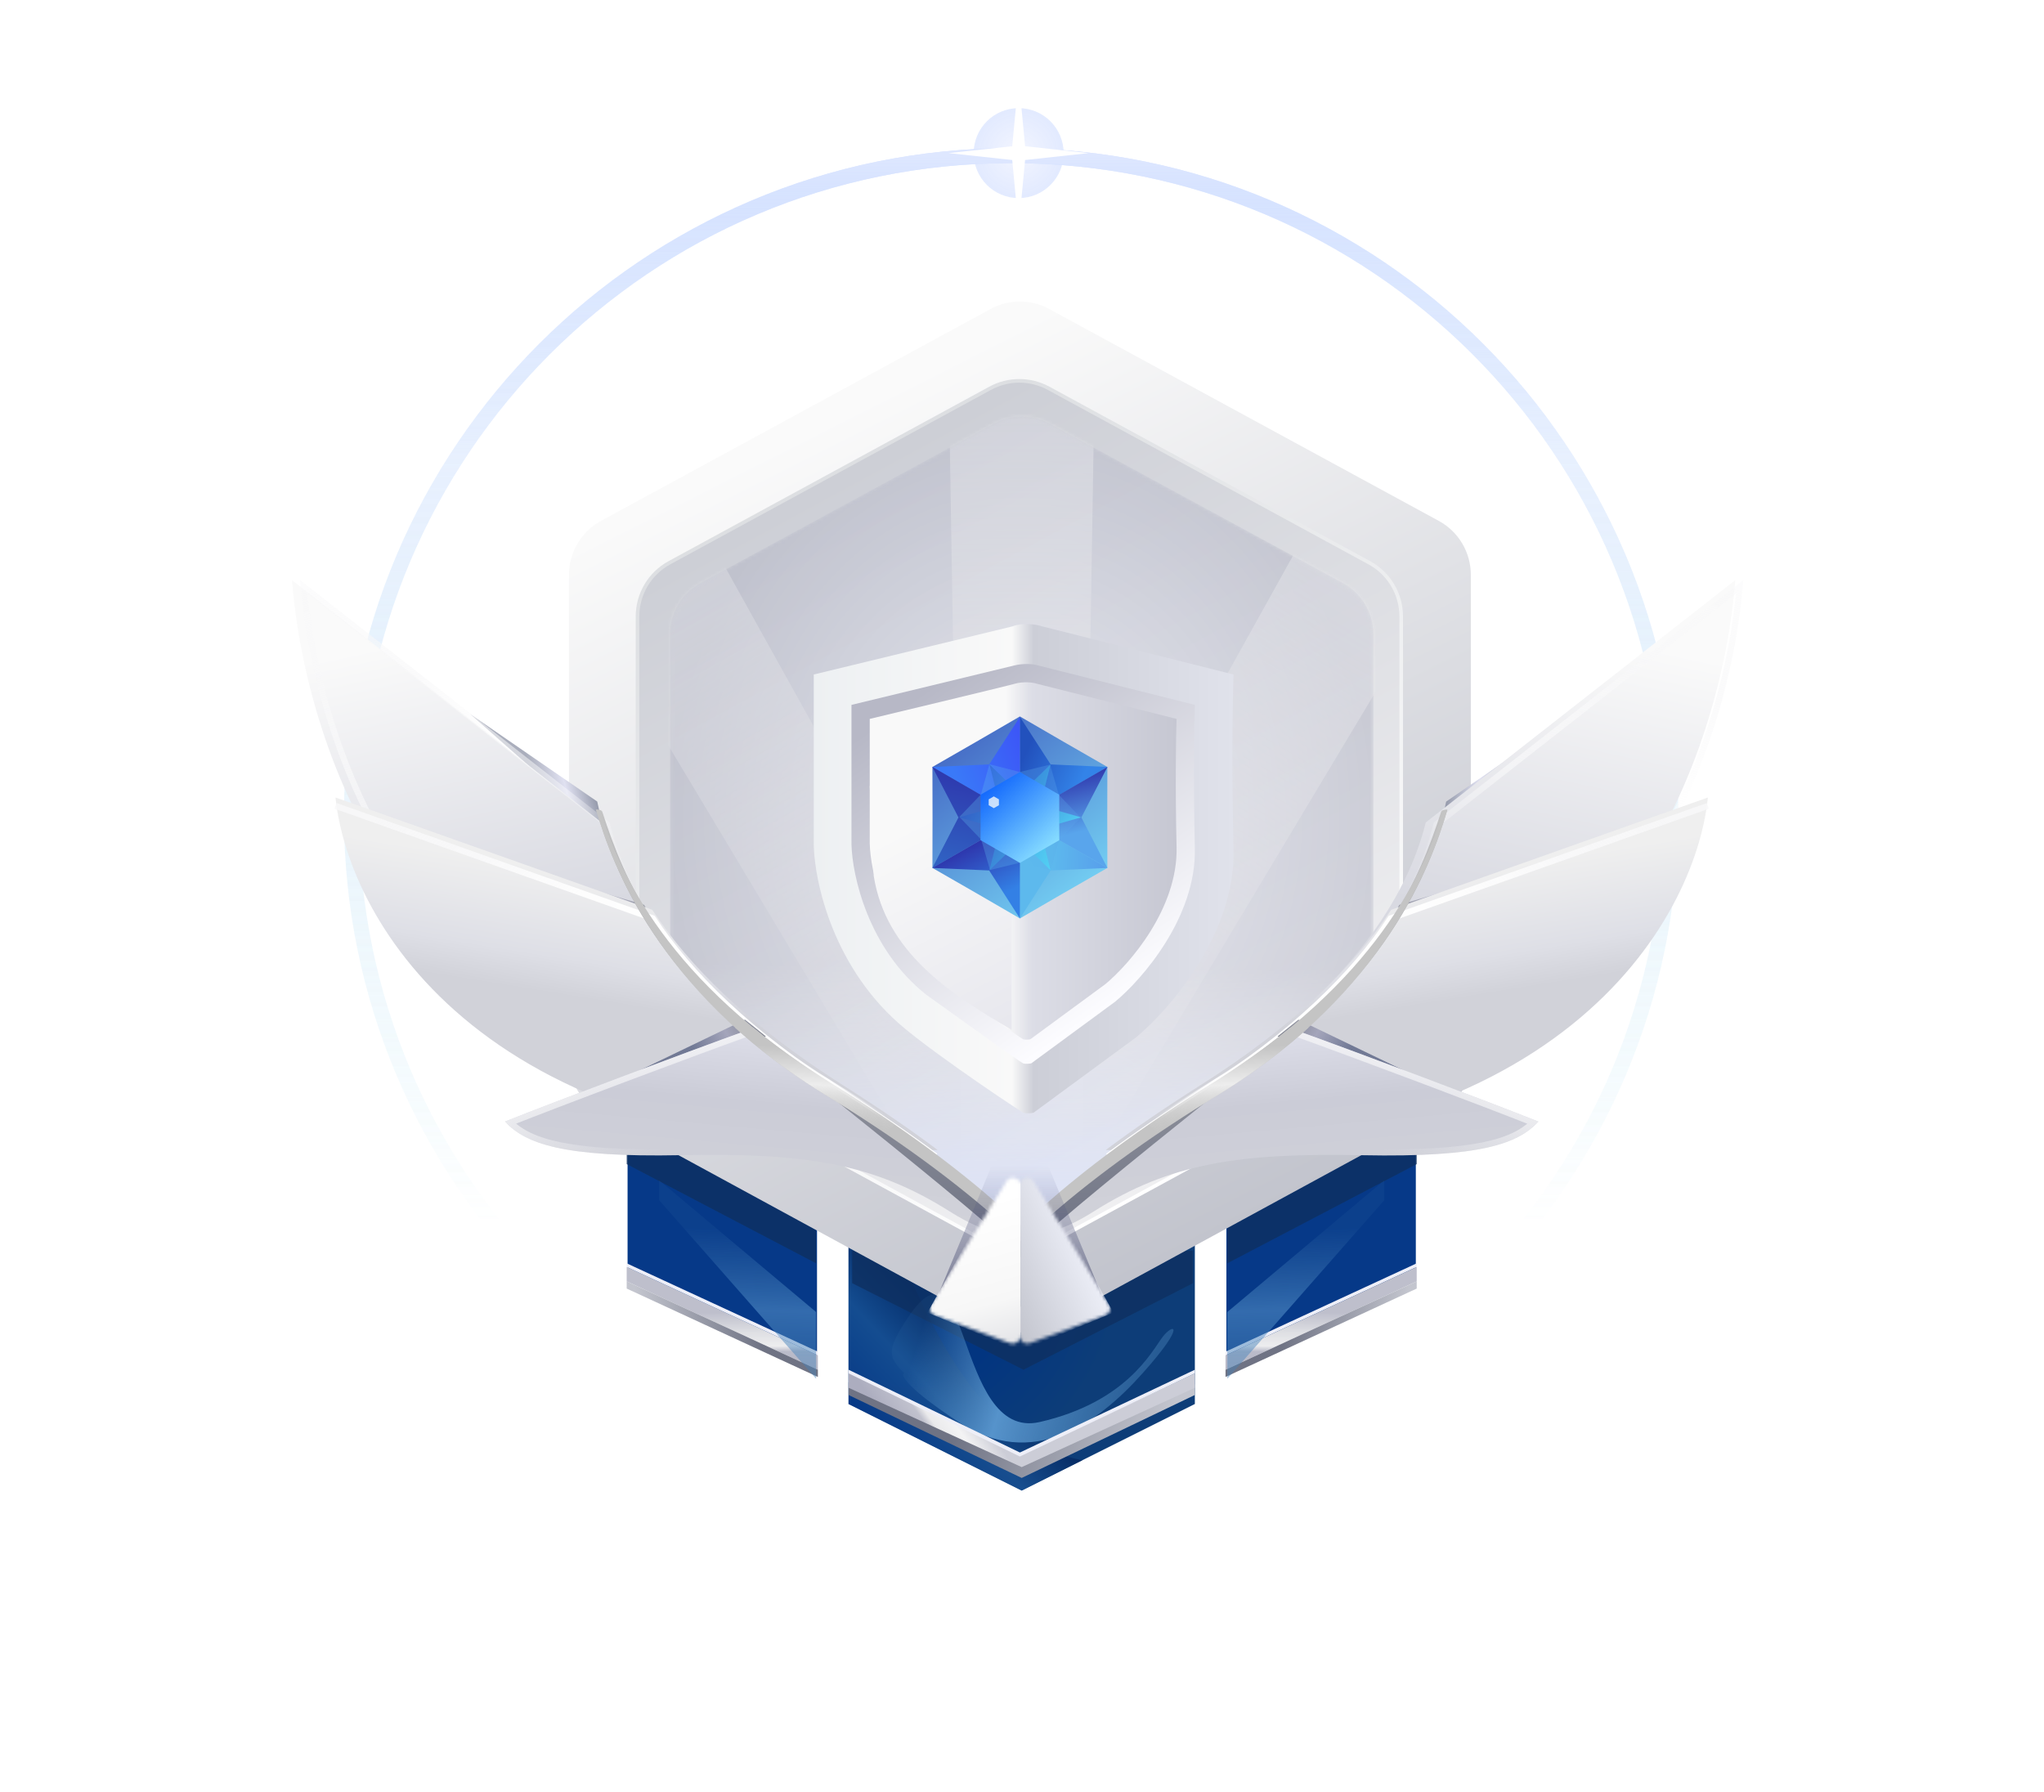 <svg width="626" height="549" viewBox="0 0 626 549" fill="none" xmlns="http://www.w3.org/2000/svg">
<g opacity="0.5" filter="url(#filter0_f_979_604)">
<circle cx="311.976" cy="46.898" r="13.775" fill="url(#paint0_radial_979_604)"/>
</g>
<g filter="url(#filter1_f_979_604)">
<path fill-rule="evenodd" clip-rule="evenodd" d="M309.68 449.447C419.996 449.447 509.424 360.019 509.424 249.704C509.424 139.388 419.996 49.96 309.68 49.96C199.365 49.96 109.937 139.388 109.937 249.704C109.937 360.019 199.365 449.447 309.68 449.447ZM309.68 454.039C422.532 454.039 514.016 362.555 514.016 249.704C514.016 136.852 422.532 45.368 309.68 45.368C196.829 45.368 105.345 136.852 105.345 249.704C105.345 362.555 196.829 454.039 309.68 454.039Z" fill="url(#paint1_linear_979_604)"/>
</g>
<path fill-rule="evenodd" clip-rule="evenodd" d="M309.68 449.447C419.996 449.447 509.424 360.019 509.424 249.704C509.424 139.388 419.996 49.96 309.68 49.96C199.365 49.96 109.937 139.388 109.937 249.704C109.937 360.019 199.365 449.447 309.68 449.447ZM309.68 454.039C422.532 454.039 514.016 362.555 514.016 249.704C514.016 136.852 422.532 45.368 309.68 45.368C196.829 45.368 105.345 136.852 105.345 249.704C105.345 362.555 196.829 454.039 309.68 454.039Z" fill="url(#paint2_linear_979_604)"/>
<g filter="url(#filter2_f_979_604)">
<path d="M311.976 23.939L313.946 44.789L333.405 46.898L313.946 49.008L311.976 69.858L310.007 49.008L290.548 46.898L310.007 44.789L311.976 23.939Z" fill="white"/>
</g>
<g filter="url(#filter3_dd_979_604)">
<path d="M259.879 371.986H365.939V423.912L312.909 450.427L259.879 423.912V371.986Z" fill="url(#paint3_radial_979_604)"/>
<path opacity="0.8" fill-rule="evenodd" clip-rule="evenodd" d="M331.479 441.141L312.907 450.426L259.877 423.911V375.301H274.239C274.501 375.887 274.763 376.474 275.025 377.063C287.395 404.798 300.977 435.254 331.479 441.141Z" fill="url(#paint4_linear_979_604)"/>
<g opacity="0.8" filter="url(#filter4_f_979_604)">
<path d="M313.46 413.416L365.386 386.901V376.958H260.982V386.901L313.46 413.416Z" fill="#0E3060"/>
</g>
<g filter="url(#filter5_f_979_604)">
<path d="M277.002 399.054C271.847 407.273 271.847 409.55 277.002 414.521C276.082 414.521 275.455 417.504 293.574 429.436C316.222 444.351 336.109 429.988 349.919 414.521C363.729 399.054 359.309 399.054 355.995 403.473C352.681 407.893 344.947 423.36 318.432 429.436C291.917 435.512 297.44 366.462 277.002 399.054Z" fill="url(#paint5_linear_979_604)"/>
</g>
<g filter="url(#filter6_d_979_604)">
<path d="M312.907 447.113L259.877 421.703V425.57L312.907 450.98L365.937 425.57V422.256L312.907 447.113Z" fill="url(#paint6_linear_979_604)"/>
<path d="M312.907 443.799L259.877 418.389V423.36L312.907 447.666L365.937 423.36V418.941L312.907 443.799Z" fill="url(#paint7_linear_979_604)"/>
<path fill-rule="evenodd" clip-rule="evenodd" d="M365.938 418.941L312.353 444.411L259.878 418.941V417.836L312.358 443.186L365.938 417.836V418.941Z" fill="#EEEFF8"/>
</g>
<path d="M375.597 325.584H433.616V385.433L404.606 399.475L375.597 412.863V325.584Z" fill="#063988"/>
<g opacity="0.8" filter="url(#filter7_f_979_604)">
<path d="M433.886 350.441V329.45L375.884 357.622V380.823L433.886 350.441Z" fill="#0E3060"/>
</g>
<g filter="url(#filter8_d_979_604)">
<path fill-rule="evenodd" clip-rule="evenodd" d="M433.884 386.348L375.33 413.415V412.311L433.884 385.243V386.348Z" fill="#EEEFF8"/>
<path fill-rule="evenodd" clip-rule="evenodd" d="M433.885 390.768L375.331 417.835V413.416L433.885 386.349V390.768Z" fill="url(#paint8_linear_979_604)"/>
<path fill-rule="evenodd" clip-rule="evenodd" d="M433.885 392.977L375.331 420.045V417.835L433.885 390.768V392.977Z" fill="url(#paint9_linear_979_604)"/>
</g>
<g filter="url(#filter9_f_979_604)">
<path d="M375.884 395.738L423.942 355.413V361.489L375.884 416.177V395.738Z" fill="url(#paint10_linear_979_604)"/>
</g>
<path d="M250.221 325.584H192.201V385.433L221.211 399.475L250.221 412.863V325.584Z" fill="#063988"/>
<g opacity="0.8" filter="url(#filter10_f_979_604)">
<path d="M191.935 350.441V329.45L249.937 357.622V380.823L191.935 350.441Z" fill="#0E3060"/>
</g>
<g filter="url(#filter11_d_979_604)">
<path fill-rule="evenodd" clip-rule="evenodd" d="M191.934 390.768L250.488 417.835V413.416L191.934 386.349V390.768Z" fill="url(#paint11_linear_979_604)"/>
<path fill-rule="evenodd" clip-rule="evenodd" d="M191.934 392.977L250.488 420.045V417.835L191.934 390.768V392.977Z" fill="url(#paint12_linear_979_604)"/>
<path fill-rule="evenodd" clip-rule="evenodd" d="M191.934 386.348L250.488 413.415V412.311L191.934 385.243V386.348Z" fill="#EEEFF8"/>
</g>
<g filter="url(#filter12_f_979_604)">
<path d="M249.937 395.738L201.878 355.413V361.489L249.937 416.177V395.738Z" fill="url(#paint13_linear_979_604)"/>
</g>
<path d="M303.382 88.516L184.064 153.424C178.02 156.712 174.258 163.042 174.258 169.922L174.258 318.294C174.258 325.175 178.02 331.505 184.064 334.793L303.382 399.7C308.978 402.744 315.736 402.744 321.332 399.7L440.65 334.793C446.694 331.505 450.457 325.175 450.457 318.294L450.457 169.922C450.457 163.042 446.694 156.712 440.65 153.424L321.332 88.516C315.736 85.472 308.978 85.472 303.382 88.516Z" fill="url(#paint14_linear_979_604)"/>
<path d="M303.251 112.803L205.019 166.241C198.997 169.516 195.249 175.822 195.249 182.677L195.249 304.982C195.249 311.837 198.997 318.143 205.019 321.418L303.251 374.855C308.826 377.888 315.558 377.888 321.133 374.855L419.365 321.418C425.386 318.143 429.135 311.837 429.135 304.982L429.135 182.677C429.135 175.822 425.386 169.516 419.365 166.241L321.133 112.803C315.558 109.771 308.826 109.771 303.251 112.803Z" fill="url(#paint15_linear_979_604)"/>
<g filter="url(#filter13_f_979_604)">
<path d="M303.251 112.803L205.019 166.241C198.997 169.516 195.249 175.822 195.249 182.677L195.249 304.982C195.249 311.837 198.997 318.143 205.019 321.418L303.251 374.855C308.826 377.888 315.558 377.888 321.133 374.855L419.365 321.418C425.386 318.143 429.135 311.837 429.135 304.982L429.135 182.677C429.135 175.822 425.386 169.516 419.365 166.241L321.133 112.803C315.558 109.771 308.826 109.771 303.251 112.803Z" stroke="url(#paint16_linear_979_604)" stroke-width="1.105"/>
</g>
<g opacity="0.5">
<mask id="mask0_979_604" style="mask-type:alpha" maskUnits="userSpaceOnUse" x="205" y="121" width="216" height="246">
<path d="M304.411 123.607L214.491 172.478C208.76 175.593 205.192 181.593 205.192 188.116L205.192 299.974C205.192 306.497 208.76 312.497 214.491 315.612L304.411 364.483C309.711 367.364 316.109 367.364 321.409 364.483L411.329 315.612C417.06 312.497 420.628 306.497 420.628 299.974L420.628 188.116C420.628 181.593 417.06 175.593 411.329 172.478L321.409 123.607C316.109 120.726 309.711 120.726 304.411 123.607Z" fill="#A6D3DE"/>
</mask>
<g mask="url(#mask0_979_604)">
<path d="M304.411 123.607L214.491 172.478C208.76 175.593 205.192 181.593 205.192 188.116L205.192 299.974C205.192 306.497 208.76 312.497 214.491 315.612L304.411 364.483C309.711 367.364 316.109 367.364 321.409 364.483L411.329 315.612C417.06 312.497 420.628 306.497 420.628 299.974L420.628 188.116C420.628 181.593 417.06 175.593 411.329 172.478L321.409 123.607C316.109 120.726 309.711 120.726 304.411 123.607Z" fill="url(#paint17_radial_979_604)"/>
<path opacity="0.5" d="M294.903 374.042L290.624 114.034H335.197L330.918 374.042H294.903Z" fill="url(#paint18_linear_979_604)"/>
<path opacity="0.5" d="M294.331 371.736L160.621 148.702L199.222 126.416L325.521 353.729L294.331 371.736Z" fill="url(#paint19_linear_979_604)"/>
<path opacity="0.5" d="M290.616 353.728L416.914 126.415L455.515 148.701L321.806 371.735L290.616 353.728Z" fill="url(#paint20_linear_979_604)"/>
<rect x="205.193" y="229.181" width="215.435" height="139.909" fill="url(#paint21_linear_979_604)"/>
<g filter="url(#filter14_i_979_604)">
<path d="M304.411 123.607L214.491 172.478C208.76 175.593 205.192 181.593 205.192 188.116L205.192 299.974C205.192 306.497 208.76 312.497 214.491 315.612L304.411 364.483C309.711 367.364 316.109 367.364 321.409 364.483L411.329 315.612C417.06 312.497 420.628 306.497 420.628 299.974L420.628 188.116C420.628 181.593 417.06 175.593 411.329 172.478L321.409 123.607C316.109 120.726 309.711 120.726 304.411 123.607Z" fill="#6052B4" fill-opacity="0.01"/>
</g>
</g>
</g>
<g filter="url(#filter15_d_979_604)">
<path d="M481.811 207.477L442.911 234.266L440.803 243.659L481.811 207.477Z" fill="url(#paint22_linear_979_604)"/>
<g filter="url(#filter16_d_979_604)">
<path fill-rule="evenodd" clip-rule="evenodd" d="M395.632 303.227C421.52 281.415 434.31 259.919 439.137 240.65L533.913 166.439C530.052 217.996 496.953 316.772 395.632 303.227Z" fill="url(#paint23_linear_979_604)"/>
</g>
<path d="M439.959 241.186L532.813 168.479C530.556 194.052 521.283 230.227 500.567 258.701C479.611 287.506 446.95 308.441 397.836 302.571C422.633 281.244 435.12 260.196 439.959 241.186Z" stroke="url(#paint24_linear_979_604)" stroke-width="1.858"/>
<path d="M487.782 248.282L428.574 265.909L424.242 273.488L487.782 248.282Z" fill="url(#paint25_linear_979_604)"/>
<g filter="url(#filter17_d_979_604)">
<path fill-rule="evenodd" clip-rule="evenodd" d="M426.063 269.971C414.746 287.319 396.289 305.562 367.785 323.617C356.514 330.756 346.864 337.392 338.647 343.552C477.165 347.236 519.198 273.603 523.065 235.578L426.063 269.971Z" fill="url(#paint26_linear_979_604)"/>
</g>
<path d="M339.314 342.881C347.387 336.861 356.82 330.39 367.788 323.443C396.169 305.465 414.59 287.302 425.919 270.022L523.062 235.579" stroke="url(#paint27_linear_979_604)" stroke-width="1.858"/>
<path d="M430.903 317.08L397.662 301.069L391.247 306.207L430.903 317.08Z" fill="url(#paint28_linear_979_604)"/>
<path fill-rule="evenodd" clip-rule="evenodd" d="M395.123 303.655C387.255 310.242 378.191 316.856 367.788 323.445C342.212 339.646 324.981 353.256 313.894 364.591C315.419 367.861 323.27 367.218 334.903 359.849C358.484 344.913 379.704 341.837 417.256 342.581C453.746 343.304 464.89 339.017 471.154 332.278C456.085 326.269 418.419 312.072 395.123 303.655Z" fill="url(#paint29_linear_979_604)"/>
<path d="M368.286 324.23C378.539 317.735 387.503 311.212 395.309 304.71C417.984 312.911 453.794 326.401 469.507 332.623C463.341 338.483 451.902 342.338 417.274 341.652C379.654 340.906 358.215 343.983 334.406 359.064C328.646 362.713 323.888 364.653 320.438 365.296C318.709 365.619 317.367 365.605 316.41 365.365C315.802 365.212 315.378 364.978 315.092 364.698C326.128 353.541 343.15 340.151 368.286 324.23Z" stroke="url(#paint30_linear_979_604)" stroke-width="1.858"/>
<g filter="url(#filter18_d_979_604)">
<path d="M375.258 318.903C424.548 289.124 438.154 251.515 443.288 234.187C442.646 234.187 441.566 234.21 441.363 234.828C434.396 256.008 424.143 282.321 379.75 313.127C336.108 340.083 305.516 368.108 297.601 379.874L300.919 384.366C313.222 370.247 307.978 372.814 375.258 318.903Z" fill="url(#paint31_linear_979_604)"/>
<path d="M375.257 320.187C424.034 289.381 438.153 251.515 443.287 234.187C442.646 234.187 442.207 234.21 442.004 234.828C435.918 253.329 421.68 286.814 370.765 318.262C327.123 345.217 304.232 368.749 296.316 380.516L297.6 385.008C302.093 375.809 325.967 349.966 375.257 320.187Z" fill="#C4C4C4"/>
<path fill-rule="evenodd" clip-rule="evenodd" d="M370.428 317.716C421.188 286.364 435.345 253.018 441.394 234.628L442.614 235.029C436.492 253.64 422.173 287.264 371.102 318.808C327.502 345.737 304.695 369.212 296.849 380.874L295.784 380.158C303.77 368.287 326.744 344.697 370.428 317.716Z" fill="url(#paint32_linear_979_604)"/>
<path fill-rule="evenodd" clip-rule="evenodd" d="M400.73 300.933C393.506 307.487 385.086 313.98 375.259 320.187C367.846 324.665 361.008 329.054 354.725 333.311L351.741 330.659C357.587 326.632 363.922 322.489 370.766 318.261C380.064 312.518 388.139 306.708 395.164 300.933H400.73Z" fill="url(#paint33_linear_979_604)"/>
</g>
</g>
<g filter="url(#filter19_d_979_604)">
<path d="M144.007 207.477L182.907 234.266L185.016 243.659L144.007 207.477Z" fill="url(#paint34_linear_979_604)"/>
<g filter="url(#filter20_d_979_604)">
<path fill-rule="evenodd" clip-rule="evenodd" d="M230.188 303.229C204.3 281.417 191.51 259.921 186.683 240.652L91.907 166.441C95.769 217.998 128.867 316.774 230.188 303.229Z" fill="url(#paint35_linear_979_604)"/>
</g>
<path d="M185.862 241.184L93.002 168.473C95.258 194.047 104.531 230.225 125.249 258.702C146.207 287.509 178.87 308.445 227.989 302.572C203.189 281.244 190.701 260.195 185.862 241.184Z" stroke="url(#paint36_linear_979_604)" stroke-width="1.852"/>
<path d="M138.036 248.283L197.244 265.91L201.576 273.489L138.036 248.283Z" fill="url(#paint37_linear_979_604)"/>
<g filter="url(#filter21_d_979_604)">
<path fill-rule="evenodd" clip-rule="evenodd" d="M199.755 269.972C211.071 287.321 229.528 305.564 258.034 323.621C269.304 330.759 278.953 337.395 287.171 343.554C148.654 347.238 106.622 273.605 102.755 235.581L199.755 269.972Z" fill="url(#paint38_linear_979_604)"/>
</g>
<path d="M286.504 342.882C278.432 336.863 268.999 330.392 258.031 323.445C229.649 305.467 211.228 287.304 199.9 270.024L102.756 235.581" stroke="url(#paint39_linear_979_604)" stroke-width="1.852"/>
<path d="M194.914 317.081L228.155 301.07L234.57 306.207L194.914 317.081Z" fill="url(#paint40_linear_979_604)"/>
<path fill-rule="evenodd" clip-rule="evenodd" d="M230.695 303.655C238.562 310.242 247.626 316.856 258.029 323.445C283.605 339.646 300.836 353.256 311.924 364.591C310.399 367.861 302.547 367.218 290.914 359.849C267.334 344.913 246.114 341.837 208.562 342.581C172.071 343.304 160.928 339.017 154.664 332.278C169.733 326.269 207.399 312.072 230.695 303.655Z" fill="url(#paint41_linear_979_604)"/>
<path d="M257.533 324.227C247.279 317.732 238.316 311.209 230.509 304.707C207.833 312.909 172.017 326.401 156.305 332.622C162.471 338.485 173.91 342.341 208.543 341.655C246.163 340.909 267.602 343.986 291.41 359.067C297.17 362.715 301.929 364.655 305.379 365.299C307.108 365.622 308.451 365.608 309.408 365.368C310.017 365.215 310.442 364.979 310.729 364.698C299.693 353.54 282.67 340.149 257.533 324.227Z" stroke="url(#paint42_linear_979_604)" stroke-width="1.852"/>
<g filter="url(#filter22_d_979_604)">
<path d="M250.559 318.904C201.269 289.125 187.663 251.516 182.529 234.188C183.17 234.188 184.25 234.211 184.454 234.829C191.421 256.008 201.673 282.322 246.066 313.128C289.708 340.084 320.3 368.109 328.216 379.875L324.898 384.367C312.595 370.248 317.838 372.815 250.559 318.904Z" fill="url(#paint43_linear_979_604)"/>
<path d="M250.559 320.188C201.783 289.382 187.664 251.516 182.529 234.188C183.171 234.188 183.609 234.211 183.813 234.829C189.898 253.33 204.136 286.815 255.052 318.263C298.694 345.218 321.585 368.75 329.5 380.517L328.216 385.009C323.724 375.81 299.849 349.967 250.559 320.188Z" fill="#C4C4C4"/>
<path fill-rule="evenodd" clip-rule="evenodd" d="M255.389 317.717C204.629 286.365 190.471 253.019 184.422 234.629L183.203 235.03C189.325 253.641 203.643 287.265 254.714 318.809C298.314 345.738 321.122 369.213 328.967 380.875L330.032 380.158C322.047 368.288 299.073 344.698 255.389 317.717Z" fill="url(#paint44_linear_979_604)"/>
<path fill-rule="evenodd" clip-rule="evenodd" d="M225.087 300.934C232.31 307.488 240.731 313.981 250.558 320.187C257.97 324.666 264.808 329.055 271.091 333.312L274.075 330.66C268.229 326.633 261.895 322.49 255.05 318.262C245.752 312.519 237.678 306.709 230.652 300.934H225.087Z" fill="url(#paint45_linear_979_604)"/>
</g>
</g>
<g filter="url(#filter23_f_979_604)">
<path d="M312.357 330.004L338.872 394.082H285.842L312.357 330.004Z" fill="url(#paint46_linear_979_604)"/>
</g>
<mask id="mask1_979_604" style="mask-type:alpha" maskUnits="userSpaceOnUse" x="284" y="354" width="57" height="52">
<path fill-rule="evenodd" clip-rule="evenodd" d="M285.064 393.482C284.336 394.668 284.873 396.225 286.179 396.709L309.404 405.325C310.847 405.86 312.382 404.793 312.382 403.253L312.382 356.803C312.382 354.574 309.455 353.748 308.289 355.647L285.064 393.482ZM339.7 393.482C340.428 394.668 339.891 396.225 338.585 396.709L315.36 405.325C313.917 405.86 312.382 404.793 312.382 403.253L312.382 356.803C312.382 354.574 315.309 353.748 316.475 355.647L339.7 393.482Z" fill="url(#paint47_linear_979_604)"/>
</mask>
<g mask="url(#mask1_979_604)">
<path d="M312.538 407.63L341.011 395.936L312.538 344.584L312.538 407.63Z" fill="url(#paint48_linear_979_604)"/>
<path d="M312.54 407.63L284.067 395.936L312.54 344.584L312.54 407.63Z" fill="url(#paint49_linear_979_604)"/>
</g>
<g filter="url(#filter24_d_979_604)">
<path d="M249.222 247.755V195.576L310.097 180.83C313.122 179.617 317.408 180.2 319.172 180.83L377.779 195.576C377.527 202.76 377.174 223.556 377.779 249.268C378.384 274.979 358.117 298.296 347.908 306.741L316.525 329.805C315.895 329.931 314.408 330.108 313.5 329.805C312.593 329.503 288.278 313.231 277.202 304.094C255.272 286.004 249.474 259.351 249.222 247.755Z" fill="url(#paint50_linear_979_604)"/>
<path d="M260.776 247.564V204.882L310.572 192.82C313.206 192.137 316.552 192.304 317.995 192.82L365.935 204.882C365.729 210.759 365.44 227.77 365.935 248.801C366.43 269.833 349.852 288.906 341.501 295.813L315.83 314.68C315.314 314.783 314.098 314.927 313.356 314.68C312.613 314.432 293.252 300.556 283.664 293.648C265.849 279.545 260.983 257.049 260.776 247.564Z" fill="url(#paint51_linear_979_604)"/>
<path d="M266.37 247.314V209.173C266.37 209.173 308.567 199.071 310.868 198.394C313.17 197.716 316.212 197.933 317.502 198.394L360.341 209.173C360.157 214.424 359.899 229.625 360.341 248.419C360.784 267.214 345.969 284.257 338.507 290.43L315.567 307.29C315.106 307.382 314.019 307.511 313.356 307.29C312.692 307.069 295.391 294.668 286.823 288.495C270.903 275.892 266.554 255.79 266.37 247.314Z" fill="url(#paint52_linear_979_604)"/>
<g filter="url(#filter25_f_979_604)">
<path d="M267.59 257.265C271.263 280.53 290.855 293.387 309.834 304.407V229.714H266.365L267.59 257.265Z" fill="url(#paint53_linear_979_604)"/>
</g>
</g>
</g>
<g filter="url(#filter26_d_979_604)">
<path d="M312.358 215.023L325.737 222.785L339.148 230.491L339.115 245.958L339.148 261.425L325.737 269.13L312.358 276.892L298.98 269.13L285.568 261.425L285.601 245.958L285.568 230.491L298.98 222.785L312.358 215.023Z" fill="url(#paint54_linear_979_604)"/>
<path d="M312.358 246.087V215.152L321.768 229.717L339.168 230.491L312.358 246.087Z" fill="url(#paint55_linear_979_604)"/>
<path d="M312.358 245.957L339.168 261.425L331.177 245.957L339.168 230.49L312.358 245.957Z" fill="url(#paint56_linear_979_604)"/>
<path d="M312.358 245.958V276.892L321.768 262.199L339.168 261.425L312.358 245.958Z" fill="url(#paint57_linear_979_604)"/>
<path d="M312.358 246.087V215.152L302.949 229.717L285.549 230.491L312.358 246.087Z" fill="url(#paint58_linear_979_604)"/>
<path d="M312.358 245.957L285.549 261.425L293.54 245.957L285.549 230.49L312.358 245.957Z" fill="url(#paint59_linear_979_604)"/>
<path d="M312.358 245.958V276.892L302.949 262.199L285.549 261.425L312.358 245.958Z" fill="url(#paint60_linear_979_604)"/>
<g opacity="0.3">
<path d="M303.018 229.663L312.318 232.039L321.59 229.775L324.293 239.049L330.972 246.026L324.375 252.924L321.783 262.166L312.483 259.79L303.211 262.054L300.509 252.78L293.829 245.803L300.426 238.905L303.018 229.663Z" fill="url(#paint61_linear_979_604)" style="mix-blend-mode:hard-light"/>
</g>
<g opacity="0.6">
<path d="M303.037 229.726L312.39 238.781L321.743 229.726L318.578 242.354L331.097 245.926L318.578 249.499L321.743 262.126L312.39 253.071L303.037 262.126L306.202 249.499L293.684 245.926L306.202 242.354L303.037 229.726Z" fill="url(#paint62_linear_979_604)" style="mix-blend-mode:hard-light"/>
</g>
<path d="M312.358 232.037L318.379 235.53L324.414 238.997L324.399 245.958L324.414 252.918L318.379 256.385L312.358 259.878L306.338 256.385L300.303 252.918L300.317 245.958L300.303 238.997L306.338 235.53L312.358 232.037Z" fill="url(#paint63_linear_979_604)" style="mix-blend-mode:hard-light"/>
<g opacity="0.8">
<path d="M304.367 239.513L305.148 239.964L305.93 240.415L305.93 241.317L305.93 242.219L305.148 242.67L304.367 243.122L303.586 242.67L302.804 242.219L302.804 241.317L302.804 240.415L303.586 239.964L304.367 239.513Z" fill="#F1F8FA" style="mix-blend-mode:hard-light"/>
</g>
</g>
<defs>
<filter id="filter0_f_979_604" x="295.139" y="30.062" width="33.673" height="33.673" filterUnits="userSpaceOnUse" color-interpolation-filters="sRGB">
<feFlood flood-opacity="0" result="BackgroundImageFix"/>
<feBlend mode="normal" in="SourceGraphic" in2="BackgroundImageFix" result="shape"/>
<feGaussianBlur stdDeviation="1.531" result="effect1_foregroundBlur_979_604"/>
</filter>
<filter id="filter1_f_979_604" x="90.039" y="30.062" width="439.283" height="439.283" filterUnits="userSpaceOnUse" color-interpolation-filters="sRGB">
<feFlood flood-opacity="0" result="BackgroundImageFix"/>
<feBlend mode="normal" in="SourceGraphic" in2="BackgroundImageFix" result="shape"/>
<feGaussianBlur stdDeviation="7.653" result="effect1_foregroundBlur_979_604"/>
</filter>
<filter id="filter2_f_979_604" x="289.629" y="23.021" width="44.693" height="47.755" filterUnits="userSpaceOnUse" color-interpolation-filters="sRGB">
<feFlood flood-opacity="0" result="BackgroundImageFix"/>
<feBlend mode="normal" in="SourceGraphic" in2="BackgroundImageFix" result="shape"/>
<feGaussianBlur stdDeviation="0.459" result="effect1_foregroundBlur_979_604"/>
</filter>
<filter id="filter3_dd_979_604" x="0.071" y="0.519" width="625.678" height="548.42" filterUnits="userSpaceOnUse" color-interpolation-filters="sRGB">
<feFlood flood-opacity="0" result="BackgroundImageFix"/>
<feColorMatrix in="SourceAlpha" type="matrix" values="0 0 0 0 0 0 0 0 0 0 0 0 0 0 0 0 0 0 127 0" result="hardAlpha"/>
<feOffset/>
<feGaussianBlur stdDeviation="15.306"/>
<feColorMatrix type="matrix" values="0 0 0 0 0.559 0 0 0 0 0.71 0 0 0 0 0.938 0 0 0 1 0"/>
<feBlend mode="normal" in2="BackgroundImageFix" result="effect1_dropShadow_979_604"/>
<feColorMatrix in="SourceAlpha" type="matrix" values="0 0 0 0 0 0 0 0 0 0 0 0 0 0 0 0 0 0 127 0" result="hardAlpha"/>
<feOffset dy="6.122"/>
<feGaussianBlur stdDeviation="45.918"/>
<feColorMatrix type="matrix" values="0 0 0 0 0.671 0 0 0 0 0.802 0 0 0 0 1 0 0 0 0.6 0"/>
<feBlend mode="normal" in2="effect1_dropShadow_979_604" result="effect2_dropShadow_979_604"/>
<feBlend mode="normal" in="SourceGraphic" in2="effect2_dropShadow_979_604" result="shape"/>
</filter>
<filter id="filter4_f_979_604" x="256.563" y="372.539" width="113.242" height="45.296" filterUnits="userSpaceOnUse" color-interpolation-filters="sRGB">
<feFlood flood-opacity="0" result="BackgroundImageFix"/>
<feBlend mode="normal" in="SourceGraphic" in2="BackgroundImageFix" result="shape"/>
<feGaussianBlur stdDeviation="2.21" result="effect1_foregroundBlur_979_604"/>
</filter>
<filter id="filter5_f_979_604" x="264.297" y="381.432" width="103.935" height="63.122" filterUnits="userSpaceOnUse" color-interpolation-filters="sRGB">
<feFlood flood-opacity="0" result="BackgroundImageFix"/>
<feBlend mode="normal" in="SourceGraphic" in2="BackgroundImageFix" result="shape"/>
<feGaussianBlur stdDeviation="4.419" result="effect1_foregroundBlur_979_604"/>
</filter>
<filter id="filter6_d_979_604" x="256.563" y="410.102" width="112.69" height="40.878" filterUnits="userSpaceOnUse" color-interpolation-filters="sRGB">
<feFlood flood-opacity="0" result="BackgroundImageFix"/>
<feColorMatrix in="SourceAlpha" type="matrix" values="0 0 0 0 0 0 0 0 0 0 0 0 0 0 0 0 0 0 127 0" result="hardAlpha"/>
<feOffset dy="-4.419"/>
<feGaussianBlur stdDeviation="1.657"/>
<feColorMatrix type="matrix" values="0 0 0 0 0 0 0 0 0 0 0 0 0 0 0 0 0 0 0.25 0"/>
<feBlend mode="normal" in2="BackgroundImageFix" result="effect1_dropShadow_979_604"/>
<feBlend mode="normal" in="SourceGraphic" in2="effect1_dropShadow_979_604" result="shape"/>
</filter>
<filter id="filter7_f_979_604" x="371.465" y="325.031" width="66.84" height="60.211" filterUnits="userSpaceOnUse" color-interpolation-filters="sRGB">
<feFlood flood-opacity="0" result="BackgroundImageFix"/>
<feBlend mode="normal" in="SourceGraphic" in2="BackgroundImageFix" result="shape"/>
<feGaussianBlur stdDeviation="2.21" result="effect1_foregroundBlur_979_604"/>
</filter>
<filter id="filter8_d_979_604" x="370.911" y="376.405" width="67.393" height="43.64" filterUnits="userSpaceOnUse" color-interpolation-filters="sRGB">
<feFlood flood-opacity="0" result="BackgroundImageFix"/>
<feColorMatrix in="SourceAlpha" type="matrix" values="0 0 0 0 0 0 0 0 0 0 0 0 0 0 0 0 0 0 127 0" result="hardAlpha"/>
<feOffset dy="-4.419"/>
<feGaussianBlur stdDeviation="2.21"/>
<feColorMatrix type="matrix" values="0 0 0 0 0 0 0 0 0 0 0 0 0 0 0 0 0 0 0.25 0"/>
<feBlend mode="normal" in2="BackgroundImageFix" result="effect1_dropShadow_979_604"/>
<feBlend mode="normal" in="SourceGraphic" in2="effect1_dropShadow_979_604" result="shape"/>
</filter>
<filter id="filter9_f_979_604" x="367.045" y="346.575" width="65.735" height="78.44" filterUnits="userSpaceOnUse" color-interpolation-filters="sRGB">
<feFlood flood-opacity="0" result="BackgroundImageFix"/>
<feBlend mode="normal" in="SourceGraphic" in2="BackgroundImageFix" result="shape"/>
<feGaussianBlur stdDeviation="4.419" result="effect1_foregroundBlur_979_604"/>
</filter>
<filter id="filter10_f_979_604" x="187.515" y="325.031" width="66.84" height="60.211" filterUnits="userSpaceOnUse" color-interpolation-filters="sRGB">
<feFlood flood-opacity="0" result="BackgroundImageFix"/>
<feBlend mode="normal" in="SourceGraphic" in2="BackgroundImageFix" result="shape"/>
<feGaussianBlur stdDeviation="2.21" result="effect1_foregroundBlur_979_604"/>
</filter>
<filter id="filter11_d_979_604" x="187.515" y="376.405" width="67.392" height="43.64" filterUnits="userSpaceOnUse" color-interpolation-filters="sRGB">
<feFlood flood-opacity="0" result="BackgroundImageFix"/>
<feColorMatrix in="SourceAlpha" type="matrix" values="0 0 0 0 0 0 0 0 0 0 0 0 0 0 0 0 0 0 127 0" result="hardAlpha"/>
<feOffset dy="-4.419"/>
<feGaussianBlur stdDeviation="2.21"/>
<feColorMatrix type="matrix" values="0 0 0 0 0 0 0 0 0 0 0 0 0 0 0 0 0 0 0.25 0"/>
<feBlend mode="normal" in2="BackgroundImageFix" result="effect1_dropShadow_979_604"/>
<feBlend mode="normal" in="SourceGraphic" in2="effect1_dropShadow_979_604" result="shape"/>
</filter>
<filter id="filter12_f_979_604" x="193.04" y="346.575" width="65.735" height="78.44" filterUnits="userSpaceOnUse" color-interpolation-filters="sRGB">
<feFlood flood-opacity="0" result="BackgroundImageFix"/>
<feBlend mode="normal" in="SourceGraphic" in2="BackgroundImageFix" result="shape"/>
<feGaussianBlur stdDeviation="4.419" result="effect1_foregroundBlur_979_604"/>
</filter>
<filter id="filter13_f_979_604" x="194.365" y="109.645" width="235.654" height="268.369" filterUnits="userSpaceOnUse" color-interpolation-filters="sRGB">
<feFlood flood-opacity="0" result="BackgroundImageFix"/>
<feBlend mode="normal" in="SourceGraphic" in2="BackgroundImageFix" result="shape"/>
<feGaussianBlur stdDeviation="0.166" result="effect1_foregroundBlur_979_604"/>
</filter>
<filter id="filter14_i_979_604" x="205.192" y="121.446" width="215.436" height="245.197" filterUnits="userSpaceOnUse" color-interpolation-filters="sRGB">
<feFlood flood-opacity="0" result="BackgroundImageFix"/>
<feBlend mode="normal" in="SourceGraphic" in2="BackgroundImageFix" result="shape"/>
<feColorMatrix in="SourceAlpha" type="matrix" values="0 0 0 0 0 0 0 0 0 0 0 0 0 0 0 0 0 0 127 0" result="hardAlpha"/>
<feOffset/>
<feGaussianBlur stdDeviation="7.429"/>
<feComposite in2="hardAlpha" operator="arithmetic" k2="-1" k3="1"/>
<feColorMatrix type="matrix" values="0 0 0 0 0.297 0 0 0 0 0.33 0 0 0 0 0.446 0 0 0 1 0"/>
<feBlend mode="normal" in2="shape" result="effect1_innerShadow_979_604"/>
</filter>
<filter id="filter15_d_979_604" x="290.65" y="166.438" width="248.398" height="228.838" filterUnits="userSpaceOnUse" color-interpolation-filters="sRGB">
<feFlood flood-opacity="0" result="BackgroundImageFix"/>
<feColorMatrix in="SourceAlpha" type="matrix" values="0 0 0 0 0 0 0 0 0 0 0 0 0 0 0 0 0 0 127 0" result="hardAlpha"/>
<feOffset dy="5.134"/>
<feGaussianBlur stdDeviation="2.567"/>
<feColorMatrix type="matrix" values="0 0 0 0 0.215 0 0 0 0 0.237 0 0 0 0 0.433 0 0 0 0.25 0"/>
<feBlend mode="normal" in2="BackgroundImageFix" result="effect1_dropShadow_979_604"/>
<feBlend mode="normal" in="SourceGraphic" in2="effect1_dropShadow_979_604" result="shape"/>
</filter>
<filter id="filter16_d_979_604" x="388.201" y="161.485" width="148.189" height="147.959" filterUnits="userSpaceOnUse" color-interpolation-filters="sRGB">
<feFlood flood-opacity="0" result="BackgroundImageFix"/>
<feColorMatrix in="SourceAlpha" type="matrix" values="0 0 0 0 0 0 0 0 0 0 0 0 0 0 0 0 0 0 127 0" result="hardAlpha"/>
<feOffset dx="-2.477"/>
<feGaussianBlur stdDeviation="2.477"/>
<feColorMatrix type="matrix" values="0 0 0 0 0.447 0 0 0 0 0.444 0 0 0 0 0.579 0 0 0 0.12 0"/>
<feBlend mode="normal" in2="BackgroundImageFix" result="effect1_dropShadow_979_604"/>
<feBlend mode="normal" in="SourceGraphic" in2="effect1_dropShadow_979_604" result="shape"/>
</filter>
<filter id="filter17_d_979_604" x="326.262" y="220.626" width="209.188" height="132.877" filterUnits="userSpaceOnUse" color-interpolation-filters="sRGB">
<feFlood flood-opacity="0" result="BackgroundImageFix"/>
<feColorMatrix in="SourceAlpha" type="matrix" values="0 0 0 0 0 0 0 0 0 0 0 0 0 0 0 0 0 0 127 0" result="hardAlpha"/>
<feOffset dy="-2.567"/>
<feGaussianBlur stdDeviation="6.192"/>
<feColorMatrix type="matrix" values="0 0 0 0 0.366 0 0 0 0 0.351 0 0 0 0 0.533 0 0 0 0.2 0"/>
<feBlend mode="normal" in2="BackgroundImageFix" result="effect1_dropShadow_979_604"/>
<feBlend mode="normal" in="SourceGraphic" in2="effect1_dropShadow_979_604" result="shape"/>
</filter>
<filter id="filter18_d_979_604" x="291.933" y="232.903" width="155.205" height="158.523" filterUnits="userSpaceOnUse" color-interpolation-filters="sRGB">
<feFlood flood-opacity="0" result="BackgroundImageFix"/>
<feColorMatrix in="SourceAlpha" type="matrix" values="0 0 0 0 0 0 0 0 0 0 0 0 0 0 0 0 0 0 127 0" result="hardAlpha"/>
<feOffset dy="2.567"/>
<feGaussianBlur stdDeviation="1.925"/>
<feColorMatrix type="matrix" values="0 0 0 0 0.303 0 0 0 0 0.323 0 0 0 0 0.508 0 0 0 0.25 0"/>
<feBlend mode="normal" in2="BackgroundImageFix" result="effect1_dropShadow_979_604"/>
<feBlend mode="normal" in="SourceGraphic" in2="effect1_dropShadow_979_604" result="shape"/>
</filter>
<filter id="filter19_d_979_604" x="86.788" y="166.439" width="248.364" height="228.808" filterUnits="userSpaceOnUse" color-interpolation-filters="sRGB">
<feFlood flood-opacity="0" result="BackgroundImageFix"/>
<feColorMatrix in="SourceAlpha" type="matrix" values="0 0 0 0 0 0 0 0 0 0 0 0 0 0 0 0 0 0 127 0" result="hardAlpha"/>
<feOffset dy="5.12"/>
<feGaussianBlur stdDeviation="2.56"/>
<feColorMatrix type="matrix" values="0 0 0 0 0.215 0 0 0 0 0.237 0 0 0 0 0.433 0 0 0 0.25 0"/>
<feBlend mode="normal" in2="BackgroundImageFix" result="effect1_dropShadow_979_604"/>
<feBlend mode="normal" in="SourceGraphic" in2="effect1_dropShadow_979_604" result="shape"/>
</filter>
<filter id="filter20_d_979_604" x="84.498" y="161.501" width="148.161" height="147.93" filterUnits="userSpaceOnUse" color-interpolation-filters="sRGB">
<feFlood flood-opacity="0" result="BackgroundImageFix"/>
<feColorMatrix in="SourceAlpha" type="matrix" values="0 0 0 0 0 0 0 0 0 0 0 0 0 0 0 0 0 0 127 0" result="hardAlpha"/>
<feOffset dx="-2.47"/>
<feGaussianBlur stdDeviation="2.47"/>
<feColorMatrix type="matrix" values="0 0 0 0 0.447 0 0 0 0 0.444 0 0 0 0 0.579 0 0 0 0.12 0"/>
<feBlend mode="normal" in2="BackgroundImageFix" result="effect1_dropShadow_979_604"/>
<feBlend mode="normal" in="SourceGraphic" in2="effect1_dropShadow_979_604" result="shape"/>
</filter>
<filter id="filter21_d_979_604" x="90.406" y="220.672" width="209.114" height="132.805" filterUnits="userSpaceOnUse" color-interpolation-filters="sRGB">
<feFlood flood-opacity="0" result="BackgroundImageFix"/>
<feColorMatrix in="SourceAlpha" type="matrix" values="0 0 0 0 0 0 0 0 0 0 0 0 0 0 0 0 0 0 127 0" result="hardAlpha"/>
<feOffset dy="-2.56"/>
<feGaussianBlur stdDeviation="6.175"/>
<feColorMatrix type="matrix" values="0 0 0 0 0.366 0 0 0 0 0.351 0 0 0 0 0.533 0 0 0 0.2 0"/>
<feBlend mode="normal" in2="BackgroundImageFix" result="effect1_dropShadow_979_604"/>
<feBlend mode="normal" in="SourceGraphic" in2="effect1_dropShadow_979_604" result="shape"/>
</filter>
<filter id="filter22_d_979_604" x="178.689" y="232.908" width="155.183" height="158.501" filterUnits="userSpaceOnUse" color-interpolation-filters="sRGB">
<feFlood flood-opacity="0" result="BackgroundImageFix"/>
<feColorMatrix in="SourceAlpha" type="matrix" values="0 0 0 0 0 0 0 0 0 0 0 0 0 0 0 0 0 0 127 0" result="hardAlpha"/>
<feOffset dy="2.56"/>
<feGaussianBlur stdDeviation="1.92"/>
<feColorMatrix type="matrix" values="0 0 0 0 0.303 0 0 0 0 0.323 0 0 0 0 0.508 0 0 0 0.25 0"/>
<feBlend mode="normal" in2="BackgroundImageFix" result="effect1_dropShadow_979_604"/>
<feBlend mode="normal" in="SourceGraphic" in2="effect1_dropShadow_979_604" result="shape"/>
</filter>
<filter id="filter23_f_979_604" x="281.423" y="325.585" width="61.869" height="72.916" filterUnits="userSpaceOnUse" color-interpolation-filters="sRGB">
<feFlood flood-opacity="0" result="BackgroundImageFix"/>
<feBlend mode="normal" in="SourceGraphic" in2="BackgroundImageFix" result="shape"/>
<feGaussianBlur stdDeviation="2.21" result="effect1_foregroundBlur_979_604"/>
</filter>
<filter id="filter24_d_979_604" x="239.426" y="175.224" width="148.162" height="169.442" filterUnits="userSpaceOnUse" color-interpolation-filters="sRGB">
<feFlood flood-opacity="0" result="BackgroundImageFix"/>
<feColorMatrix in="SourceAlpha" type="matrix" values="0 0 0 0 0 0 0 0 0 0 0 0 0 0 0 0 0 0 127 0" result="hardAlpha"/>
<feOffset dy="4.898"/>
<feGaussianBlur stdDeviation="4.898"/>
<feColorMatrix type="matrix" values="0 0 0 0 0.505 0 0 0 0 0.518 0 0 0 0 0.637 0 0 0 1 0"/>
<feBlend mode="normal" in2="BackgroundImageFix" result="effect1_dropShadow_979_604"/>
<feBlend mode="normal" in="SourceGraphic" in2="effect1_dropShadow_979_604" result="shape"/>
</filter>
<filter id="filter25_f_979_604" x="262.692" y="226.04" width="50.816" height="82.04" filterUnits="userSpaceOnUse" color-interpolation-filters="sRGB">
<feFlood flood-opacity="0" result="BackgroundImageFix"/>
<feBlend mode="normal" in="SourceGraphic" in2="BackgroundImageFix" result="shape"/>
<feGaussianBlur stdDeviation="1.837" result="effect1_foregroundBlur_979_604"/>
</filter>
<filter id="filter26_d_979_604" x="274.795" y="212.814" width="75.126" height="75.127" filterUnits="userSpaceOnUse" color-interpolation-filters="sRGB">
<feFlood flood-opacity="0" result="BackgroundImageFix"/>
<feColorMatrix in="SourceAlpha" type="matrix" values="0 0 0 0 0 0 0 0 0 0 0 0 0 0 0 0 0 0 127 0" result="hardAlpha"/>
<feOffset dy="4.419"/>
<feGaussianBlur stdDeviation="3.314"/>
<feColorMatrix type="matrix" values="0 0 0 0 0.301 0 0 0 0 0.402 0 0 0 0 0.662 0 0 0 0.85 0"/>
<feBlend mode="normal" in2="BackgroundImageFix" result="effect1_dropShadow_979_604"/>
<feBlend mode="normal" in="SourceGraphic" in2="effect1_dropShadow_979_604" result="shape"/>
</filter>
<radialGradient id="paint0_radial_979_604" cx="0" cy="0" r="1" gradientUnits="userSpaceOnUse" gradientTransform="translate(311.976 46.898) rotate(90) scale(22.041)">
<stop stop-color="#E7ECFF"/>
<stop offset="0.979" stop-color="#ABC3FF" stop-opacity="0.882"/>
<stop offset="1" stop-color="#AACCFF" stop-opacity="0.88"/>
</radialGradient>
<linearGradient id="paint1_linear_979_604" x1="310.446" y1="47.664" x2="310.446" y2="375.213" gradientUnits="userSpaceOnUse">
<stop stop-color="#D2DFFF" stop-opacity="0.89"/>
<stop offset="0.281" stop-color="#CCDDFF" stop-opacity="0.2"/>
<stop offset="1" stop-color="#56D7E0" stop-opacity="0"/>
</linearGradient>
<linearGradient id="paint2_linear_979_604" x1="310.446" y1="47.664" x2="310.446" y2="375.213" gradientUnits="userSpaceOnUse">
<stop stop-color="#DEE7FF"/>
<stop offset="0.072" stop-color="#CCDDFF" stop-opacity="0.33"/>
<stop offset="1" stop-color="#98C6F0" stop-opacity="0"/>
</linearGradient>
<radialGradient id="paint3_radial_979_604" cx="0" cy="0" r="1" gradientUnits="userSpaceOnUse" gradientTransform="translate(283.632 392.425) rotate(50.343) scale(54.531 61.555)">
<stop offset="0.432" stop-color="#023580"/>
<stop offset="1" stop-color="#0D3D78"/>
</radialGradient>
<linearGradient id="paint4_linear_979_604" x1="295.23" y1="387.453" x2="257.989" y2="422.129" gradientUnits="userSpaceOnUse">
<stop offset="0.214" stop-color="#042861"/>
<stop offset="0.574" stop-color="#195294"/>
<stop offset="1" stop-color="#063988"/>
<stop offset="1" stop-color="#063988"/>
<stop offset="1" stop-color="#063988"/>
</linearGradient>
<linearGradient id="paint5_linear_979_604" x1="280.316" y1="407.34" x2="348.261" y2="428.883" gradientUnits="userSpaceOnUse">
<stop stop-color="#4680B6" stop-opacity="0.1"/>
<stop offset="0.422" stop-color="#5693CB"/>
<stop offset="1" stop-color="#4680B6" stop-opacity="0.45"/>
</linearGradient>
<linearGradient id="paint6_linear_979_604" x1="291.916" y1="438.827" x2="345.499" y2="461.476" gradientUnits="userSpaceOnUse">
<stop stop-color="#6F7384"/>
<stop offset="1" stop-color="#C3C5CE"/>
</linearGradient>
<linearGradient id="paint7_linear_979_604" x1="294.678" y1="425.017" x2="275.344" y2="438.827" gradientUnits="userSpaceOnUse">
<stop stop-color="#CCCDD7"/>
<stop offset="0.31" stop-color="#F3F3F4"/>
<stop offset="0.524" stop-color="#EAEAEC"/>
<stop offset="0.614" stop-color="#C1C2CE"/>
<stop offset="1" stop-color="#ACADBF"/>
</linearGradient>
<linearGradient id="paint8_linear_979_604" x1="385.274" y1="400.159" x2="385.112" y2="419.935" gradientUnits="userSpaceOnUse">
<stop stop-color="#BEBFCC"/>
<stop offset="0.31" stop-color="#DEDFE3"/>
<stop offset="0.524" stop-color="#EDEDEF"/>
<stop offset="0.614" stop-color="#BABBC9"/>
<stop offset="1" stop-color="#B6B7C6"/>
</linearGradient>
<linearGradient id="paint9_linear_979_604" x1="393.019" y1="407.892" x2="426.086" y2="415.608" gradientUnits="userSpaceOnUse">
<stop stop-color="#6F7384"/>
<stop offset="1" stop-color="#C3C5CE"/>
</linearGradient>
<linearGradient id="paint10_linear_979_604" x1="402.951" y1="370.328" x2="404.249" y2="412.456" gradientUnits="userSpaceOnUse">
<stop stop-color="#4680B6" stop-opacity="0.1"/>
<stop offset="0.582" stop-color="#5693CB" stop-opacity="0.56"/>
<stop offset="1" stop-color="#4680B6" stop-opacity="0.45"/>
</linearGradient>
<linearGradient id="paint11_linear_979_604" x1="240.545" y1="400.159" x2="240.707" y2="419.935" gradientUnits="userSpaceOnUse">
<stop stop-color="#BEBFCC"/>
<stop offset="0.31" stop-color="#DEDFE3"/>
<stop offset="0.524" stop-color="#EDEDEF"/>
<stop offset="0.614" stop-color="#BABBC9"/>
<stop offset="1" stop-color="#B6B7C6"/>
</linearGradient>
<linearGradient id="paint12_linear_979_604" x1="232.8" y1="407.892" x2="199.734" y2="415.608" gradientUnits="userSpaceOnUse">
<stop stop-color="#6F7384"/>
<stop offset="1" stop-color="#C3C5CE"/>
</linearGradient>
<linearGradient id="paint13_linear_979_604" x1="222.869" y1="370.328" x2="221.572" y2="412.456" gradientUnits="userSpaceOnUse">
<stop stop-color="#4680B6" stop-opacity="0.1"/>
<stop offset="0.582" stop-color="#5693CB" stop-opacity="0.56"/>
<stop offset="1" stop-color="#4680B6" stop-opacity="0.45"/>
</linearGradient>
<linearGradient id="paint14_linear_979_604" x1="254.356" y1="122.302" x2="378.645" y2="369.224" gradientUnits="userSpaceOnUse">
<stop stop-color="#FAFAFA"/>
<stop offset="1" stop-color="#C2C4CD"/>
</linearGradient>
<linearGradient id="paint15_linear_979_604" x1="253.251" y1="142.741" x2="360.416" y2="340.499" gradientUnits="userSpaceOnUse">
<stop stop-color="#CDCFD6"/>
<stop offset="1" stop-color="#EFEFF1"/>
</linearGradient>
<linearGradient id="paint16_linear_979_604" x1="264.851" y1="135.559" x2="380.302" y2="343.261" gradientUnits="userSpaceOnUse">
<stop stop-color="#DDDFE2"/>
<stop offset="1" stop-color="white"/>
</linearGradient>
<radialGradient id="paint17_radial_979_604" cx="0" cy="0" r="1" gradientUnits="userSpaceOnUse" gradientTransform="translate(312.91 244.045) rotate(90) scale(125.057 107.718)">
<stop stop-color="#F5F7FF"/>
<stop offset="1" stop-color="#B3B5C5"/>
</radialGradient>
<linearGradient id="paint18_linear_979_604" x1="312.91" y1="114.034" x2="312.91" y2="374.042" gradientUnits="userSpaceOnUse">
<stop stop-color="white"/>
<stop offset="1" stop-color="#F2EDED" stop-opacity="0"/>
</linearGradient>
<linearGradient id="paint19_linear_979_604" x1="179.922" y1="137.559" x2="309.926" y2="362.732" gradientUnits="userSpaceOnUse">
<stop stop-color="white"/>
<stop offset="1" stop-color="#F2EDED" stop-opacity="0"/>
</linearGradient>
<linearGradient id="paint20_linear_979_604" x1="436.215" y1="137.558" x2="306.211" y2="362.732" gradientUnits="userSpaceOnUse">
<stop stop-color="white"/>
<stop offset="1" stop-color="#F2EDED" stop-opacity="0"/>
</linearGradient>
<linearGradient id="paint21_linear_979_604" x1="312.911" y1="289.849" x2="312.261" y2="360.421" gradientUnits="userSpaceOnUse">
<stop stop-color="white" stop-opacity="0"/>
<stop offset="1" stop-color="#D0DBFF"/>
</linearGradient>
<linearGradient id="paint22_linear_979_604" x1="464.576" y1="239.962" x2="441.067" y2="233.577" gradientUnits="userSpaceOnUse">
<stop offset="0.209" stop-color="#AAAEBC"/>
<stop offset="0.583" stop-color="#E0E1F1"/>
<stop offset="0.987" stop-color="#868C9D"/>
</linearGradient>
<linearGradient id="paint23_linear_979_604" x1="482.107" y1="154.812" x2="457.529" y2="269.393" gradientUnits="userSpaceOnUse">
<stop offset="0.221" stop-color="#FAFAFA"/>
<stop offset="1" stop-color="#D8D9E1"/>
</linearGradient>
<linearGradient id="paint24_linear_979_604" x1="483.634" y1="155.156" x2="439.197" y2="306.489" gradientUnits="userSpaceOnUse">
<stop stop-color="#F8F8F9" stop-opacity="0.46"/>
<stop offset="0.219" stop-color="#F8F8F9" stop-opacity="0.67"/>
<stop offset="0.457" stop-color="white" stop-opacity="0.46"/>
<stop offset="0.742" stop-color="white" stop-opacity="0"/>
</linearGradient>
<linearGradient id="paint25_linear_979_604" x1="464.365" y1="274.638" x2="423.664" y2="261.578" gradientUnits="userSpaceOnUse">
<stop offset="0.209" stop-color="#9196AA"/>
<stop offset="0.583" stop-color="#C9C9DC"/>
<stop offset="0.987" stop-color="#797D87"/>
</linearGradient>
<linearGradient id="paint26_linear_979_604" x1="447.943" y1="258.677" x2="458.236" y2="322.007" gradientUnits="userSpaceOnUse">
<stop stop-color="#EFEFEF"/>
<stop offset="0.411" stop-color="#DEDFE6"/>
<stop offset="0.59" stop-color="#D1D2D9"/>
<stop offset="1" stop-color="#D1D2D9"/>
</linearGradient>
<linearGradient id="paint27_linear_979_604" x1="515.278" y1="241.423" x2="448.54" y2="314.615" gradientUnits="userSpaceOnUse">
<stop stop-color="#F8F8F9" stop-opacity="0.86"/>
<stop offset="0.319" stop-color="#F8F8F9"/>
<stop offset="0.615" stop-color="white" stop-opacity="0.88"/>
<stop offset="0.868" stop-color="white"/>
</linearGradient>
<linearGradient id="paint28_linear_979_604" x1="419.149" y1="312.74" x2="393.13" y2="298.047" gradientUnits="userSpaceOnUse">
<stop offset="0.209" stop-color="#717995"/>
<stop offset="0.583" stop-color="#A4A5BB"/>
<stop offset="0.987" stop-color="#797D87"/>
</linearGradient>
<linearGradient id="paint29_linear_979_604" x1="399.75" y1="304.381" x2="406.777" y2="382.717" gradientUnits="userSpaceOnUse">
<stop offset="0.031" stop-color="#DBDCE7"/>
<stop offset="0.274" stop-color="#CBCCD7"/>
<stop offset="0.675" stop-color="#D1D2D9"/>
</linearGradient>
<linearGradient id="paint30_linear_979_604" x1="414.121" y1="307.573" x2="383.386" y2="390.795" gradientUnits="userSpaceOnUse">
<stop stop-color="#F8F8F9" stop-opacity="0.78"/>
<stop offset="0.319" stop-color="#F8F8F9" stop-opacity="0"/>
<stop offset="0.615" stop-color="white" stop-opacity="0"/>
<stop offset="0.868" stop-color="white" stop-opacity="0"/>
</linearGradient>
<linearGradient id="paint31_linear_979_604" x1="370.444" y1="234.187" x2="370.444" y2="385.008" gradientUnits="userSpaceOnUse">
<stop stop-color="#C4C4C4"/>
<stop offset="1" stop-color="#63687B"/>
</linearGradient>
<linearGradient id="paint32_linear_979_604" x1="383.601" y1="304.784" x2="360.496" y2="333.665" gradientUnits="userSpaceOnUse">
<stop stop-color="white" stop-opacity="0"/>
<stop offset="0.445" stop-color="white"/>
<stop offset="1" stop-color="white" stop-opacity="0"/>
</linearGradient>
<linearGradient id="paint33_linear_979_604" x1="374.617" y1="306.067" x2="376.236" y2="333.311" gradientUnits="userSpaceOnUse">
<stop offset="0.05" stop-color="#C4C4C4"/>
<stop offset="0.454" stop-color="#EDEDED"/>
<stop offset="1" stop-color="#C4C4C4" stop-opacity="0"/>
</linearGradient>
<linearGradient id="paint34_linear_979_604" x1="161.242" y1="239.962" x2="184.752" y2="233.577" gradientUnits="userSpaceOnUse">
<stop offset="0.209" stop-color="#AAAEBC"/>
<stop offset="0.583" stop-color="#E0E1F1"/>
<stop offset="0.987" stop-color="#868C9D"/>
</linearGradient>
<linearGradient id="paint35_linear_979_604" x1="143.713" y1="154.814" x2="168.291" y2="269.395" gradientUnits="userSpaceOnUse">
<stop offset="0.221" stop-color="#FAFAFA"/>
<stop offset="1" stop-color="#D8D9E1"/>
</linearGradient>
<linearGradient id="paint36_linear_979_604" x1="142.184" y1="155.156" x2="186.621" y2="306.489" gradientUnits="userSpaceOnUse">
<stop stop-color="#F8F8F9" stop-opacity="0.46"/>
<stop offset="0.219" stop-color="#F8F8F9" stop-opacity="0.67"/>
<stop offset="0.457" stop-color="white" stop-opacity="0.46"/>
<stop offset="0.742" stop-color="white" stop-opacity="0"/>
</linearGradient>
<linearGradient id="paint37_linear_979_604" x1="161.453" y1="274.639" x2="202.155" y2="261.579" gradientUnits="userSpaceOnUse">
<stop offset="0.209" stop-color="#9196AA"/>
<stop offset="0.583" stop-color="#C9C9DC"/>
<stop offset="0.987" stop-color="#797D87"/>
</linearGradient>
<linearGradient id="paint38_linear_979_604" x1="177.876" y1="258.68" x2="167.583" y2="322.009" gradientUnits="userSpaceOnUse">
<stop stop-color="#EFEFEF"/>
<stop offset="0.411" stop-color="#DEDFE6"/>
<stop offset="0.59" stop-color="#D1D2D9"/>
<stop offset="1" stop-color="#D1D2D9"/>
</linearGradient>
<linearGradient id="paint39_linear_979_604" x1="110.54" y1="241.425" x2="177.278" y2="314.617" gradientUnits="userSpaceOnUse">
<stop stop-color="#F8F8F9" stop-opacity="0.86"/>
<stop offset="0.319" stop-color="#F8F8F9"/>
<stop offset="0.615" stop-color="white" stop-opacity="0.88"/>
<stop offset="0.868" stop-color="white"/>
</linearGradient>
<linearGradient id="paint40_linear_979_604" x1="206.669" y1="312.741" x2="232.687" y2="298.048" gradientUnits="userSpaceOnUse">
<stop offset="0.209" stop-color="#717995"/>
<stop offset="0.583" stop-color="#A4A5BB"/>
<stop offset="0.987" stop-color="#797D87"/>
</linearGradient>
<linearGradient id="paint41_linear_979_604" x1="226.067" y1="304.381" x2="219.041" y2="382.717" gradientUnits="userSpaceOnUse">
<stop offset="0.031" stop-color="#DBDCE7"/>
<stop offset="0.274" stop-color="#CBCCD7"/>
<stop offset="0.675" stop-color="#D1D2D9"/>
</linearGradient>
<linearGradient id="paint42_linear_979_604" x1="211.696" y1="307.573" x2="242.432" y2="390.795" gradientUnits="userSpaceOnUse">
<stop stop-color="#F8F8F9" stop-opacity="0.78"/>
<stop offset="0.319" stop-color="#F8F8F9" stop-opacity="0"/>
<stop offset="0.615" stop-color="white" stop-opacity="0"/>
<stop offset="0.868" stop-color="white" stop-opacity="0"/>
</linearGradient>
<linearGradient id="paint43_linear_979_604" x1="255.372" y1="234.187" x2="255.372" y2="385.009" gradientUnits="userSpaceOnUse">
<stop stop-color="#C4C4C4"/>
<stop offset="1" stop-color="#63687B"/>
</linearGradient>
<linearGradient id="paint44_linear_979_604" x1="242.215" y1="304.785" x2="265.32" y2="333.666" gradientUnits="userSpaceOnUse">
<stop stop-color="white" stop-opacity="0"/>
<stop offset="0.445" stop-color="white"/>
<stop offset="1" stop-color="white" stop-opacity="0"/>
</linearGradient>
<linearGradient id="paint45_linear_979_604" x1="251.2" y1="306.068" x2="249.581" y2="333.312" gradientUnits="userSpaceOnUse">
<stop offset="0.05" stop-color="#C4C4C4"/>
<stop offset="0.454" stop-color="#EDEDED"/>
<stop offset="1" stop-color="#C4C4C4" stop-opacity="0"/>
</linearGradient>
<linearGradient id="paint46_linear_979_604" x1="312.357" y1="394.63" x2="312.357" y2="350.816" gradientUnits="userSpaceOnUse">
<stop stop-color="#585B77" stop-opacity="0.75"/>
<stop offset="1" stop-color="#525787" stop-opacity="0"/>
</linearGradient>
<linearGradient id="paint47_linear_979_604" x1="315.135" y1="368.409" x2="299.084" y2="394.359" gradientUnits="userSpaceOnUse">
<stop stop-color="#D5D7D9"/>
<stop offset="1" stop-color="#E2E3E7"/>
</linearGradient>
<linearGradient id="paint48_linear_979_604" x1="305.177" y1="414.519" x2="347.213" y2="396.22" gradientUnits="userSpaceOnUse">
<stop stop-color="#9A9CA5"/>
<stop offset="0.259" stop-color="#C4C6CF"/>
<stop offset="0.879" stop-color="#EDEFF8"/>
</linearGradient>
<linearGradient id="paint49_linear_979_604" x1="312.359" y1="358.726" x2="327.985" y2="415.036" gradientUnits="userSpaceOnUse">
<stop stop-color="white"/>
<stop offset="0.524" stop-color="#F7F7F7"/>
<stop offset="0.897" stop-color="#DADBE0"/>
</linearGradient>
<linearGradient id="paint50_linear_979_604" x1="249.222" y1="226.88" x2="377.779" y2="226.88" gradientUnits="userSpaceOnUse">
<stop stop-color="#EDF0F2"/>
<stop offset="0.472" stop-color="#F9F9F9"/>
<stop offset="0.524" stop-color="#CCCED7"/>
<stop offset="1" stop-color="#E0E2EB"/>
</linearGradient>
<linearGradient id="paint51_linear_979_604" x1="283.64" y1="200.415" x2="347.107" y2="291.476" gradientUnits="userSpaceOnUse">
<stop stop-color="#B7B8C6"/>
<stop offset="1" stop-color="#FCFCFF"/>
</linearGradient>
<linearGradient id="paint52_linear_979_604" x1="266.781" y1="252.726" x2="360.38" y2="252.726" gradientUnits="userSpaceOnUse">
<stop stop-color="#F9F9F9"/>
<stop offset="0.44" stop-color="#F9F9F9"/>
<stop offset="0.527" stop-color="#DCDDE6"/>
<stop offset="1" stop-color="#C6C7D2"/>
</linearGradient>
<linearGradient id="paint53_linear_979_604" x1="311.671" y1="300.734" x2="281.059" y2="240.734" gradientUnits="userSpaceOnUse">
<stop stop-color="#E8E8EE"/>
<stop offset="1" stop-color="#F9F9F9"/>
</linearGradient>
<linearGradient id="paint54_linear_979_604" x1="291.294" y1="224.773" x2="329.209" y2="273.281" gradientUnits="userSpaceOnUse">
<stop stop-color="#466CC6"/>
<stop offset="1" stop-color="#75D2F4"/>
</linearGradient>
<linearGradient id="paint55_linear_979_604" x1="310.941" y1="224.819" x2="331.308" y2="234.34" gradientUnits="userSpaceOnUse">
<stop offset="0.153" stop-color="#2251BD"/>
<stop offset="1" stop-color="#3383E8"/>
</linearGradient>
<linearGradient id="paint56_linear_979_604" x1="328.341" y1="227.268" x2="336.236" y2="258.16" gradientUnits="userSpaceOnUse">
<stop offset="0.153" stop-color="#2E35AC"/>
<stop offset="0.721" stop-color="#59A5EC"/>
</linearGradient>
<linearGradient id="paint57_linear_979_604" x1="318.542" y1="260.474" x2="341.063" y2="261.735" gradientUnits="userSpaceOnUse">
<stop offset="0.153" stop-color="#5DB9ED"/>
<stop offset="1" stop-color="#579BEB"/>
</linearGradient>
<linearGradient id="paint58_linear_979_604" x1="289.802" y1="237.322" x2="314.651" y2="226.788" gradientUnits="userSpaceOnUse">
<stop offset="0.153" stop-color="#3A79F8"/>
<stop offset="1" stop-color="#3C57F7"/>
</linearGradient>
<linearGradient id="paint59_linear_979_604" x1="298.954" y1="230.49" x2="290.777" y2="263.569" gradientUnits="userSpaceOnUse">
<stop offset="0.031" stop-color="#2E35AC"/>
<stop offset="0.901" stop-color="#3061C2"/>
</linearGradient>
<linearGradient id="paint60_linear_979_604" x1="298.954" y1="248.665" x2="311.59" y2="272.459" gradientUnits="userSpaceOnUse">
<stop offset="0.153" stop-color="#2E35AC"/>
<stop offset="0.827" stop-color="#3380E5"/>
</linearGradient>
<linearGradient id="paint61_linear_979_604" x1="303.19" y1="249.9" x2="331.081" y2="236.082" gradientUnits="userSpaceOnUse">
<stop offset="0.153" stop-color="#5DB9ED"/>
<stop offset="1" stop-color="#579BEB"/>
</linearGradient>
<linearGradient id="paint62_linear_979_604" x1="294.954" y1="241.201" x2="329.477" y2="255.14" gradientUnits="userSpaceOnUse">
<stop stop-color="#2A58C6"/>
<stop offset="1" stop-color="#4FF4FF"/>
</linearGradient>
<linearGradient id="paint63_linear_979_604" x1="304.149" y1="236.424" x2="321.64" y2="255.803" gradientUnits="userSpaceOnUse">
<stop stop-color="#166CFD"/>
<stop offset="1" stop-color="#89DFFF"/>
</linearGradient>
</defs>
</svg>

